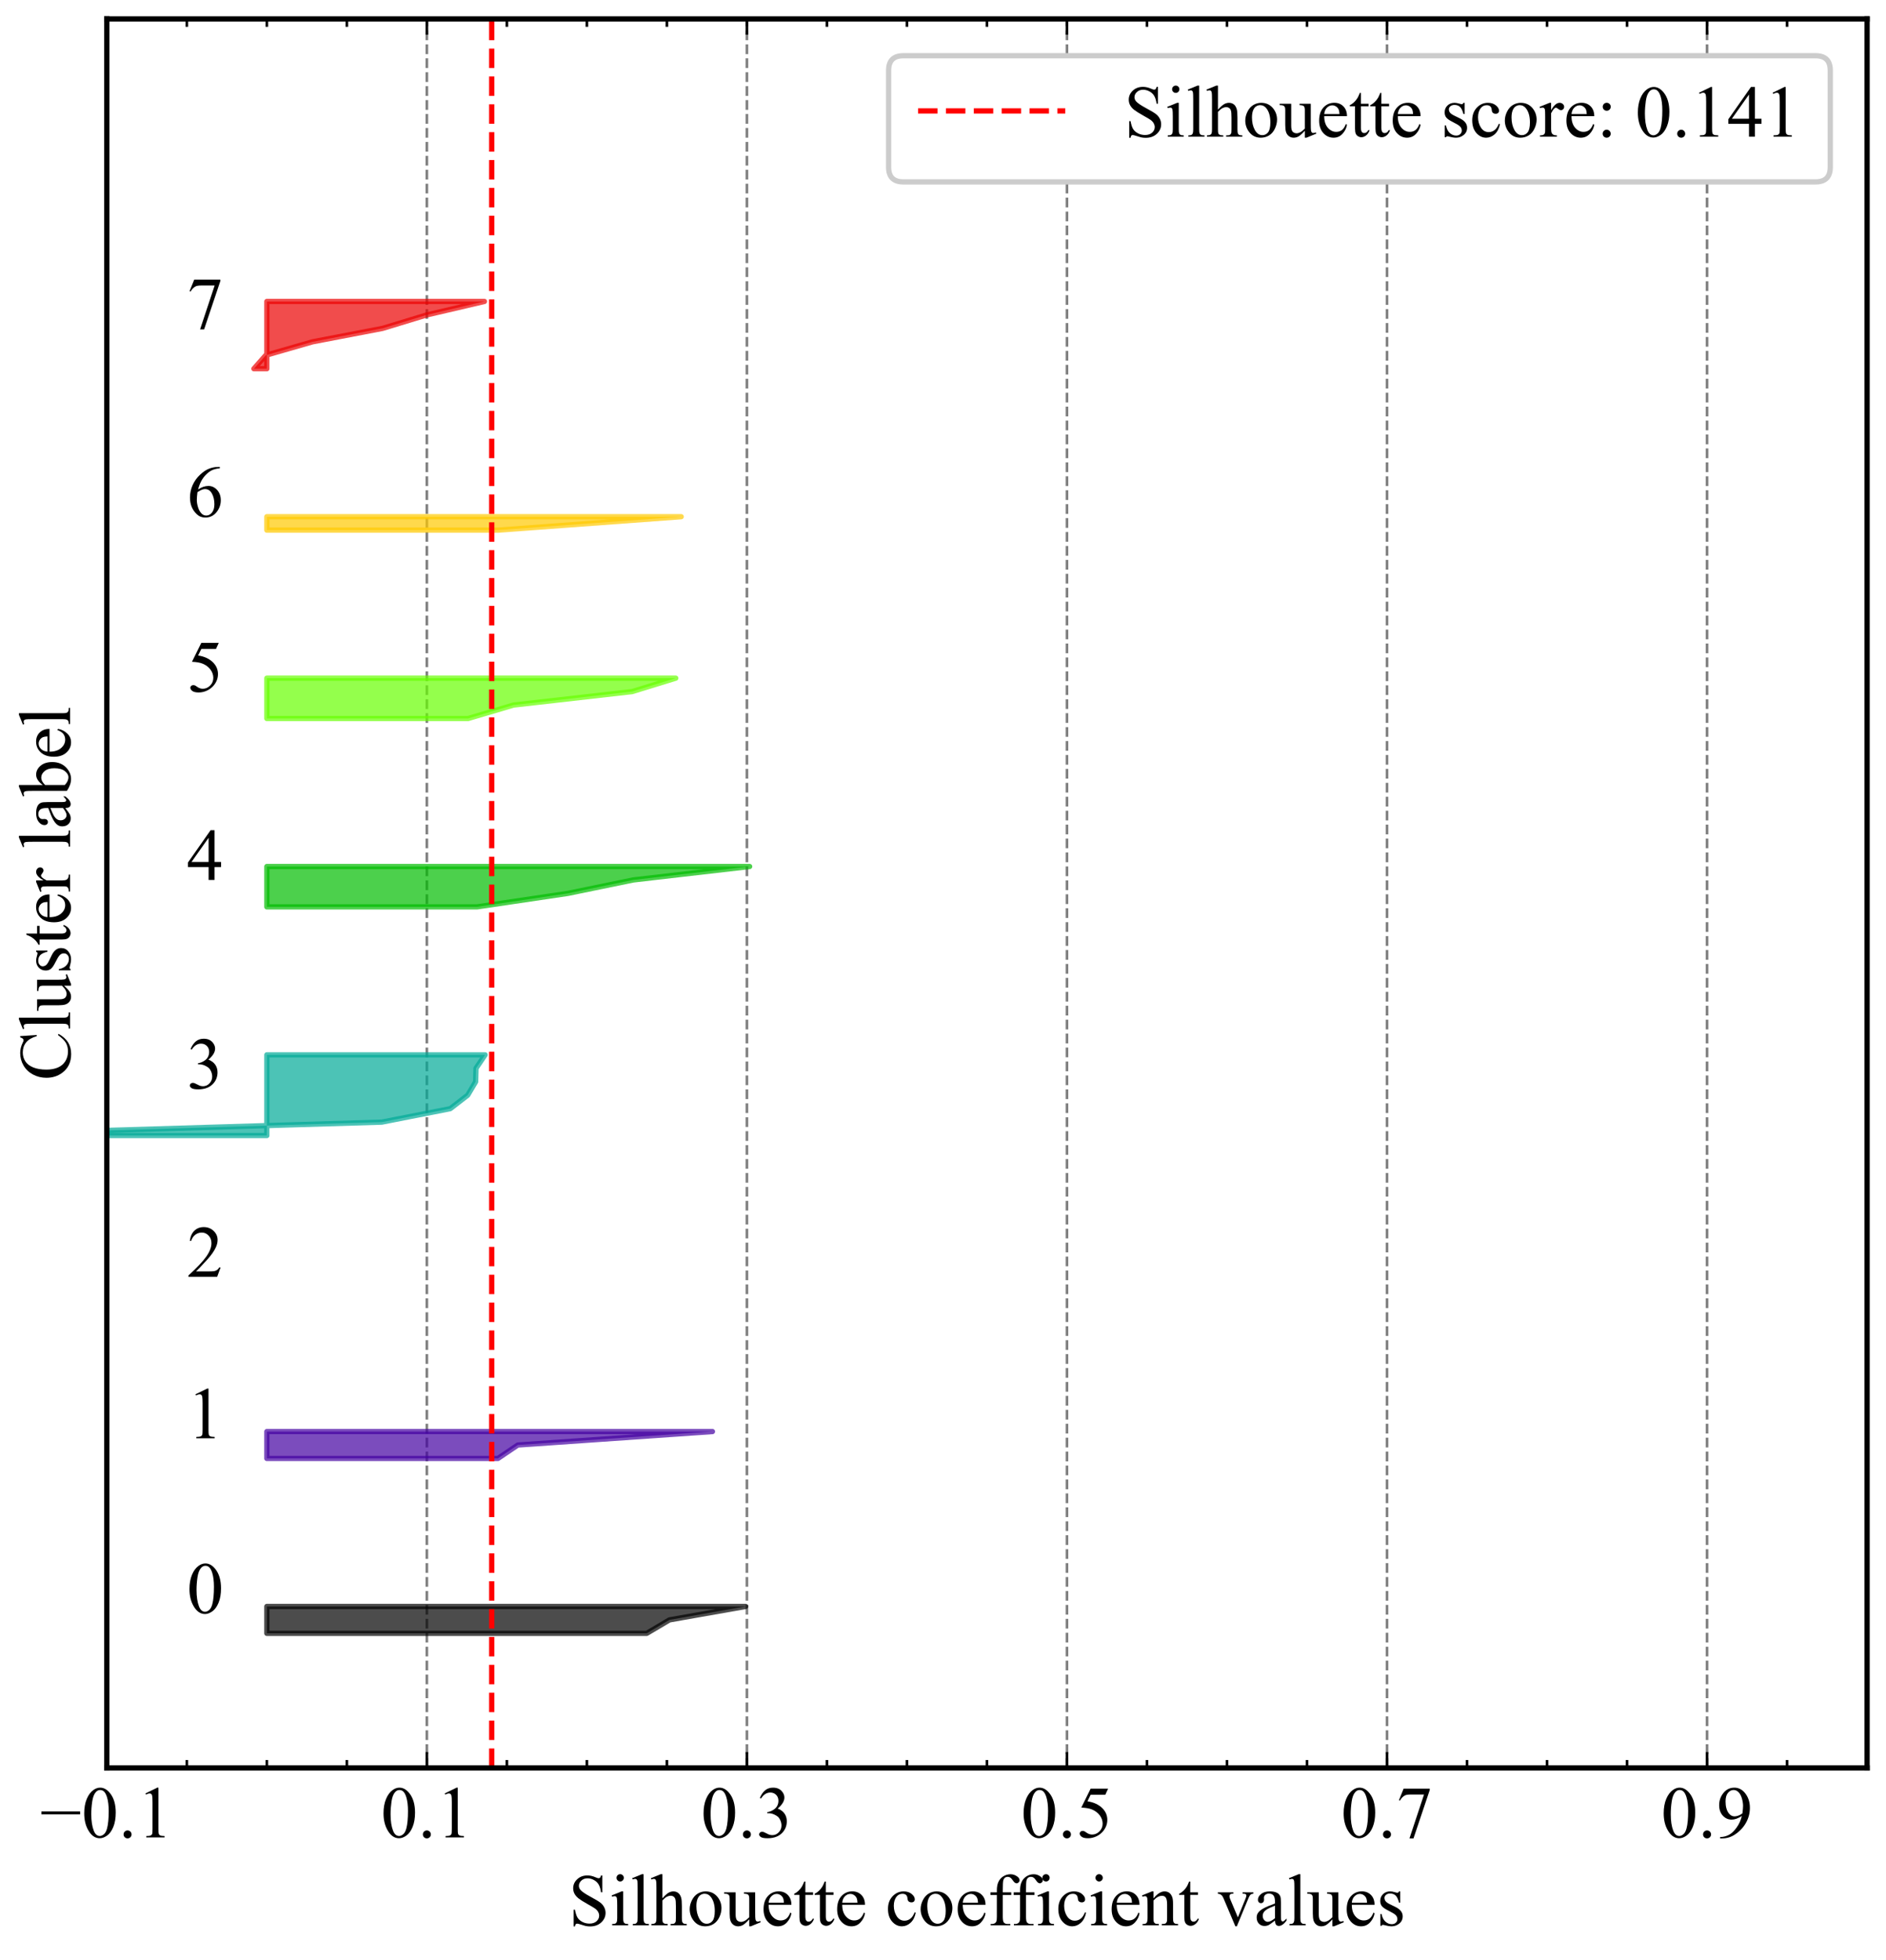 <?xml version="1.0" encoding="utf-8" standalone="no"?>
<!DOCTYPE svg PUBLIC "-//W3C//DTD SVG 1.1//EN"
  "http://www.w3.org/Graphics/SVG/1.1/DTD/svg11.dtd">
<!-- Created with matplotlib (https://matplotlib.org/) -->
<svg height="372.772pt" version="1.1" viewBox="0 0 358.716 372.772" width="358.716pt" xmlns="http://www.w3.org/2000/svg" xmlns:xlink="http://www.w3.org/1999/xlink">
 <defs>
  <style type="text/css">*{stroke-linecap:butt;stroke-linejoin:round;}</style>
 </defs>
 <g id="figure_1">
  <g id="patch_1">
   <path d="M 0 372.772 
L 358.716 372.772 
L 358.716 0 
L 0 0 
z
" style="fill:#ffffff;"/>
  </g>
  <g id="axes_1">
   <g id="patch_2">
    <path d="M 20.316 336.24 
L 355.116 336.24 
L 355.116 3.6 
L 20.316 3.6 
z
" style="fill:#ffffff;"/>
   </g>
   <g id="matplotlib.axis_1">
    <g id="xtick_1">
     <g id="line2d_1">
      <path clip-path="url(#p7a959e5a3d)" d="M 20.316 336.24 
L 20.316 3.6 
" style="fill:none;stroke:#000000;stroke-dasharray:1.85,0.8;stroke-dashoffset:0;stroke-opacity:0.5;stroke-width:0.5;"/>
     </g>
     <g id="line2d_2">
      <defs>
       <path d="M 0 0 
L 0 -3 
" id="m9c4c6acc5c" style="stroke:#000000;stroke-width:0.5;"/>
      </defs>
      <g>
       <use style="stroke:#000000;stroke-width:0.5;" x="20.316" xlink:href="#m9c4c6acc5c" y="336.24"/>
      </g>
     </g>
     <g id="line2d_3">
      <defs>
       <path d="M 0 0 
L 0 3 
" id="mae5ce61c64" style="stroke:#000000;stroke-width:0.5;"/>
      </defs>
      <g>
       <use style="stroke:#000000;stroke-width:0.5;" x="20.316" xlink:href="#mae5ce61c64" y="3.6"/>
      </g>
     </g>
     <g id="text_1">
      <!-- −0.1 -->
      <g transform="translate(7.619 349.461)scale(0.14 -0.14)">
       <defs>
        <path d="M 54.438 31.25 
L 1.812 31.25 
L 1.812 35.25 
L 54.438 35.25 
z
" id="TimesNewRomanPSMT-8722"/>
        <path d="M 3.609 32.719 
Q 3.609 44.047 7.031 52.219 
Q 10.453 60.406 16.109 64.406 
Q 20.516 67.578 25.203 67.578 
Q 32.812 67.578 38.875 59.812 
Q 46.438 50.203 46.438 33.734 
Q 46.438 22.219 43.109 14.156 
Q 39.797 6.109 34.641 2.469 
Q 29.5 -1.172 24.703 -1.172 
Q 15.234 -1.172 8.938 10.016 
Q 3.609 19.438 3.609 32.719 
z
M 13.188 31.5 
Q 13.188 17.828 16.547 9.188 
Q 19.344 1.906 24.859 1.906 
Q 27.484 1.906 30.312 4.266 
Q 33.156 6.641 34.625 12.203 
Q 36.859 20.609 36.859 35.891 
Q 36.859 47.219 34.516 54.781 
Q 32.766 60.406 29.984 62.75 
Q 27.984 64.359 25.141 64.359 
Q 21.828 64.359 19.234 61.375 
Q 15.719 57.328 14.453 48.625 
Q 13.188 39.938 13.188 31.5 
z
" id="TimesNewRomanPSMT-48"/>
        <path d="M 12.5 9.469 
Q 14.797 9.469 16.359 7.875 
Q 17.922 6.297 17.922 4.047 
Q 17.922 1.812 16.328 0.219 
Q 14.75 -1.375 12.5 -1.375 
Q 10.25 -1.375 8.656 0.219 
Q 7.078 1.812 7.078 4.047 
Q 7.078 6.344 8.656 7.906 
Q 10.25 9.469 12.5 9.469 
z
" id="TimesNewRomanPSMT-46"/>
        <path d="M 11.719 59.719 
L 27.828 67.578 
L 29.438 67.578 
L 29.438 11.672 
Q 29.438 6.109 29.906 4.734 
Q 30.375 3.375 31.828 2.641 
Q 33.297 1.906 37.797 1.812 
L 37.797 0 
L 12.891 0 
L 12.891 1.812 
Q 17.578 1.906 18.938 2.609 
Q 20.312 3.328 20.844 4.516 
Q 21.391 5.719 21.391 11.672 
L 21.391 47.406 
Q 21.391 54.641 20.906 56.688 
Q 20.562 58.25 19.656 58.984 
Q 18.75 59.719 17.484 59.719 
Q 15.672 59.719 12.453 58.203 
z
" id="TimesNewRomanPSMT-49"/>
       </defs>
       <use xlink:href="#TimesNewRomanPSMT-8722"/>
       <use x="56.396" xlink:href="#TimesNewRomanPSMT-48"/>
       <use x="106.396" xlink:href="#TimesNewRomanPSMT-46"/>
       <use x="131.396" xlink:href="#TimesNewRomanPSMT-49"/>
      </g>
     </g>
    </g>
    <g id="xtick_2">
     <g id="line2d_4">
      <path clip-path="url(#p7a959e5a3d)" d="M 81.189 336.24 
L 81.189 3.6 
" style="fill:none;stroke:#000000;stroke-dasharray:1.85,0.8;stroke-dashoffset:0;stroke-opacity:0.5;stroke-width:0.5;"/>
     </g>
     <g id="line2d_5">
      <g>
       <use style="stroke:#000000;stroke-width:0.5;" x="81.189" xlink:href="#m9c4c6acc5c" y="336.24"/>
      </g>
     </g>
     <g id="line2d_6">
      <g>
       <use style="stroke:#000000;stroke-width:0.5;" x="81.189" xlink:href="#mae5ce61c64" y="3.6"/>
      </g>
     </g>
     <g id="text_2">
      <!-- 0.1 -->
      <g transform="translate(72.439 349.461)scale(0.14 -0.14)">
       <use xlink:href="#TimesNewRomanPSMT-48"/>
       <use x="50" xlink:href="#TimesNewRomanPSMT-46"/>
       <use x="75" xlink:href="#TimesNewRomanPSMT-49"/>
      </g>
     </g>
    </g>
    <g id="xtick_3">
     <g id="line2d_7">
      <path clip-path="url(#p7a959e5a3d)" d="M 142.061 336.24 
L 142.061 3.6 
" style="fill:none;stroke:#000000;stroke-dasharray:1.85,0.8;stroke-dashoffset:0;stroke-opacity:0.5;stroke-width:0.5;"/>
     </g>
     <g id="line2d_8">
      <g>
       <use style="stroke:#000000;stroke-width:0.5;" x="142.061" xlink:href="#m9c4c6acc5c" y="336.24"/>
      </g>
     </g>
     <g id="line2d_9">
      <g>
       <use style="stroke:#000000;stroke-width:0.5;" x="142.061" xlink:href="#mae5ce61c64" y="3.6"/>
      </g>
     </g>
     <g id="text_3">
      <!-- 0.3 -->
      <g transform="translate(133.311 349.461)scale(0.14 -0.14)">
       <defs>
        <path d="M 5.078 53.609 
Q 7.906 60.297 12.219 63.938 
Q 16.547 67.578 23 67.578 
Q 30.953 67.578 35.203 62.406 
Q 38.422 58.547 38.422 54.156 
Q 38.422 46.922 29.344 39.203 
Q 35.453 36.812 38.578 32.375 
Q 41.703 27.938 41.703 21.922 
Q 41.703 13.328 36.234 7.031 
Q 29.109 -1.172 15.578 -1.172 
Q 8.891 -1.172 6.469 0.484 
Q 4.047 2.156 4.047 4.047 
Q 4.047 5.469 5.188 6.547 
Q 6.344 7.625 7.953 7.625 
Q 9.188 7.625 10.453 7.234 
Q 11.281 6.984 14.203 5.438 
Q 17.141 3.906 18.266 3.609 
Q 20.062 3.078 22.125 3.078 
Q 27.094 3.078 30.781 6.938 
Q 34.469 10.797 34.469 16.062 
Q 34.469 19.922 32.766 23.578 
Q 31.5 26.312 29.984 27.734 
Q 27.875 29.688 24.219 31.266 
Q 20.562 32.859 16.75 32.859 
L 15.188 32.859 
L 15.188 34.328 
Q 19.047 34.812 22.922 37.109 
Q 26.812 39.406 28.562 42.625 
Q 30.328 45.844 30.328 49.703 
Q 30.328 54.734 27.172 57.828 
Q 24.031 60.938 19.344 60.938 
Q 11.766 60.938 6.688 52.828 
z
" id="TimesNewRomanPSMT-51"/>
       </defs>
       <use xlink:href="#TimesNewRomanPSMT-48"/>
       <use x="50" xlink:href="#TimesNewRomanPSMT-46"/>
       <use x="75" xlink:href="#TimesNewRomanPSMT-51"/>
      </g>
     </g>
    </g>
    <g id="xtick_4">
     <g id="line2d_10">
      <path clip-path="url(#p7a959e5a3d)" d="M 202.934 336.24 
L 202.934 3.6 
" style="fill:none;stroke:#000000;stroke-dasharray:1.85,0.8;stroke-dashoffset:0;stroke-opacity:0.5;stroke-width:0.5;"/>
     </g>
     <g id="line2d_11">
      <g>
       <use style="stroke:#000000;stroke-width:0.5;" x="202.934" xlink:href="#m9c4c6acc5c" y="336.24"/>
      </g>
     </g>
     <g id="line2d_12">
      <g>
       <use style="stroke:#000000;stroke-width:0.5;" x="202.934" xlink:href="#mae5ce61c64" y="3.6"/>
      </g>
     </g>
     <g id="text_4">
      <!-- 0.5 -->
      <g transform="translate(194.184 349.461)scale(0.14 -0.14)">
       <defs>
        <path d="M 43.406 66.219 
L 39.594 57.906 
L 19.672 57.906 
L 15.328 49.031 
Q 28.266 47.125 35.844 39.406 
Q 42.328 32.766 42.328 23.781 
Q 42.328 18.562 40.203 14.109 
Q 38.094 9.672 34.859 6.547 
Q 31.641 3.422 27.688 1.516 
Q 22.078 -1.172 16.156 -1.172 
Q 10.203 -1.172 7.484 0.844 
Q 4.781 2.875 4.781 5.328 
Q 4.781 6.688 5.906 7.734 
Q 7.031 8.797 8.734 8.797 
Q 10.016 8.797 10.969 8.406 
Q 11.922 8.016 14.203 6.391 
Q 17.875 3.859 21.625 3.859 
Q 27.344 3.859 31.656 8.172 
Q 35.984 12.5 35.984 18.703 
Q 35.984 24.703 32.125 29.906 
Q 28.266 35.109 21.484 37.938 
Q 16.156 40.141 6.984 40.484 
L 19.672 66.219 
z
" id="TimesNewRomanPSMT-53"/>
       </defs>
       <use xlink:href="#TimesNewRomanPSMT-48"/>
       <use x="50" xlink:href="#TimesNewRomanPSMT-46"/>
       <use x="75" xlink:href="#TimesNewRomanPSMT-53"/>
      </g>
     </g>
    </g>
    <g id="xtick_5">
     <g id="line2d_13">
      <path clip-path="url(#p7a959e5a3d)" d="M 263.807 336.24 
L 263.807 3.6 
" style="fill:none;stroke:#000000;stroke-dasharray:1.85,0.8;stroke-dashoffset:0;stroke-opacity:0.5;stroke-width:0.5;"/>
     </g>
     <g id="line2d_14">
      <g>
       <use style="stroke:#000000;stroke-width:0.5;" x="263.807" xlink:href="#m9c4c6acc5c" y="336.24"/>
      </g>
     </g>
     <g id="line2d_15">
      <g>
       <use style="stroke:#000000;stroke-width:0.5;" x="263.807" xlink:href="#mae5ce61c64" y="3.6"/>
      </g>
     </g>
     <g id="text_5">
      <!-- 0.7 -->
      <g transform="translate(255.057 349.461)scale(0.14 -0.14)">
       <defs>
        <path d="M 10.062 66.219 
L 45.562 66.219 
L 45.562 64.359 
L 23.484 -1.375 
L 18.016 -1.375 
L 37.797 58.25 
L 19.578 58.25 
Q 14.062 58.25 11.719 56.938 
Q 7.625 54.688 5.125 50 
L 3.719 50.531 
z
" id="TimesNewRomanPSMT-55"/>
       </defs>
       <use xlink:href="#TimesNewRomanPSMT-48"/>
       <use x="50" xlink:href="#TimesNewRomanPSMT-46"/>
       <use x="75" xlink:href="#TimesNewRomanPSMT-55"/>
      </g>
     </g>
    </g>
    <g id="xtick_6">
     <g id="line2d_16">
      <path clip-path="url(#p7a959e5a3d)" d="M 324.68 336.24 
L 324.68 3.6 
" style="fill:none;stroke:#000000;stroke-dasharray:1.85,0.8;stroke-dashoffset:0;stroke-opacity:0.5;stroke-width:0.5;"/>
     </g>
     <g id="line2d_17">
      <g>
       <use style="stroke:#000000;stroke-width:0.5;" x="324.68" xlink:href="#m9c4c6acc5c" y="336.24"/>
      </g>
     </g>
     <g id="line2d_18">
      <g>
       <use style="stroke:#000000;stroke-width:0.5;" x="324.68" xlink:href="#mae5ce61c64" y="3.6"/>
      </g>
     </g>
     <g id="text_6">
      <!-- 0.9 -->
      <g transform="translate(315.93 349.461)scale(0.14 -0.14)">
       <defs>
        <path d="M 5.281 -1.375 
L 5.281 0.438 
Q 11.625 0.531 17.094 3.391 
Q 22.562 6.25 27.656 13.375 
Q 32.766 20.516 34.766 29.047 
Q 27.094 24.125 20.906 24.125 
Q 13.922 24.125 8.938 29.516 
Q 3.953 34.906 3.953 43.844 
Q 3.953 52.547 8.938 59.328 
Q 14.938 67.578 24.609 67.578 
Q 32.766 67.578 38.578 60.844 
Q 45.703 52.484 45.703 40.234 
Q 45.703 29.203 40.281 19.656 
Q 34.859 10.109 25.203 3.812 
Q 17.328 -1.375 8.062 -1.375 
z
M 35.547 32.672 
Q 36.422 39.016 36.422 42.828 
Q 36.422 47.562 34.812 53.047 
Q 33.203 58.547 30.25 61.469 
Q 27.297 64.406 23.531 64.406 
Q 19.188 64.406 15.906 60.5 
Q 12.641 56.594 12.641 48.875 
Q 12.641 38.578 17 32.766 
Q 20.172 28.562 24.812 28.562 
Q 27.047 28.562 30.125 29.641 
Q 33.203 30.719 35.547 32.672 
z
" id="TimesNewRomanPSMT-57"/>
       </defs>
       <use xlink:href="#TimesNewRomanPSMT-48"/>
       <use x="50" xlink:href="#TimesNewRomanPSMT-46"/>
       <use x="75" xlink:href="#TimesNewRomanPSMT-57"/>
      </g>
     </g>
    </g>
    <g id="xtick_7">
     <g id="line2d_19">
      <defs>
       <path d="M 0 0 
L 0 -1.5 
" id="me764a2e6e1" style="stroke:#000000;stroke-width:0.5;"/>
      </defs>
      <g>
       <use style="stroke:#000000;stroke-width:0.5;" x="35.534" xlink:href="#me764a2e6e1" y="336.24"/>
      </g>
     </g>
     <g id="line2d_20">
      <defs>
       <path d="M 0 0 
L 0 1.5 
" id="m3a6fc507c1" style="stroke:#000000;stroke-width:0.5;"/>
      </defs>
      <g>
       <use style="stroke:#000000;stroke-width:0.5;" x="35.534" xlink:href="#m3a6fc507c1" y="3.6"/>
      </g>
     </g>
    </g>
    <g id="xtick_8">
     <g id="line2d_21">
      <g>
       <use style="stroke:#000000;stroke-width:0.5;" x="50.752" xlink:href="#me764a2e6e1" y="336.24"/>
      </g>
     </g>
     <g id="line2d_22">
      <g>
       <use style="stroke:#000000;stroke-width:0.5;" x="50.752" xlink:href="#m3a6fc507c1" y="3.6"/>
      </g>
     </g>
    </g>
    <g id="xtick_9">
     <g id="line2d_23">
      <g>
       <use style="stroke:#000000;stroke-width:0.5;" x="65.97" xlink:href="#me764a2e6e1" y="336.24"/>
      </g>
     </g>
     <g id="line2d_24">
      <g>
       <use style="stroke:#000000;stroke-width:0.5;" x="65.97" xlink:href="#m3a6fc507c1" y="3.6"/>
      </g>
     </g>
    </g>
    <g id="xtick_10">
     <g id="line2d_25">
      <g>
       <use style="stroke:#000000;stroke-width:0.5;" x="96.407" xlink:href="#me764a2e6e1" y="336.24"/>
      </g>
     </g>
     <g id="line2d_26">
      <g>
       <use style="stroke:#000000;stroke-width:0.5;" x="96.407" xlink:href="#m3a6fc507c1" y="3.6"/>
      </g>
     </g>
    </g>
    <g id="xtick_11">
     <g id="line2d_27">
      <g>
       <use style="stroke:#000000;stroke-width:0.5;" x="111.625" xlink:href="#me764a2e6e1" y="336.24"/>
      </g>
     </g>
     <g id="line2d_28">
      <g>
       <use style="stroke:#000000;stroke-width:0.5;" x="111.625" xlink:href="#m3a6fc507c1" y="3.6"/>
      </g>
     </g>
    </g>
    <g id="xtick_12">
     <g id="line2d_29">
      <g>
       <use style="stroke:#000000;stroke-width:0.5;" x="126.843" xlink:href="#me764a2e6e1" y="336.24"/>
      </g>
     </g>
     <g id="line2d_30">
      <g>
       <use style="stroke:#000000;stroke-width:0.5;" x="126.843" xlink:href="#m3a6fc507c1" y="3.6"/>
      </g>
     </g>
    </g>
    <g id="xtick_13">
     <g id="line2d_31">
      <g>
       <use style="stroke:#000000;stroke-width:0.5;" x="157.28" xlink:href="#me764a2e6e1" y="336.24"/>
      </g>
     </g>
     <g id="line2d_32">
      <g>
       <use style="stroke:#000000;stroke-width:0.5;" x="157.28" xlink:href="#m3a6fc507c1" y="3.6"/>
      </g>
     </g>
    </g>
    <g id="xtick_14">
     <g id="line2d_33">
      <g>
       <use style="stroke:#000000;stroke-width:0.5;" x="172.498" xlink:href="#me764a2e6e1" y="336.24"/>
      </g>
     </g>
     <g id="line2d_34">
      <g>
       <use style="stroke:#000000;stroke-width:0.5;" x="172.498" xlink:href="#m3a6fc507c1" y="3.6"/>
      </g>
     </g>
    </g>
    <g id="xtick_15">
     <g id="line2d_35">
      <g>
       <use style="stroke:#000000;stroke-width:0.5;" x="187.716" xlink:href="#me764a2e6e1" y="336.24"/>
      </g>
     </g>
     <g id="line2d_36">
      <g>
       <use style="stroke:#000000;stroke-width:0.5;" x="187.716" xlink:href="#m3a6fc507c1" y="3.6"/>
      </g>
     </g>
    </g>
    <g id="xtick_16">
     <g id="line2d_37">
      <g>
       <use style="stroke:#000000;stroke-width:0.5;" x="218.152" xlink:href="#me764a2e6e1" y="336.24"/>
      </g>
     </g>
     <g id="line2d_38">
      <g>
       <use style="stroke:#000000;stroke-width:0.5;" x="218.152" xlink:href="#m3a6fc507c1" y="3.6"/>
      </g>
     </g>
    </g>
    <g id="xtick_17">
     <g id="line2d_39">
      <g>
       <use style="stroke:#000000;stroke-width:0.5;" x="233.37" xlink:href="#me764a2e6e1" y="336.24"/>
      </g>
     </g>
     <g id="line2d_40">
      <g>
       <use style="stroke:#000000;stroke-width:0.5;" x="233.37" xlink:href="#m3a6fc507c1" y="3.6"/>
      </g>
     </g>
    </g>
    <g id="xtick_18">
     <g id="line2d_41">
      <g>
       <use style="stroke:#000000;stroke-width:0.5;" x="248.589" xlink:href="#me764a2e6e1" y="336.24"/>
      </g>
     </g>
     <g id="line2d_42">
      <g>
       <use style="stroke:#000000;stroke-width:0.5;" x="248.589" xlink:href="#m3a6fc507c1" y="3.6"/>
      </g>
     </g>
    </g>
    <g id="xtick_19">
     <g id="line2d_43">
      <g>
       <use style="stroke:#000000;stroke-width:0.5;" x="279.025" xlink:href="#me764a2e6e1" y="336.24"/>
      </g>
     </g>
     <g id="line2d_44">
      <g>
       <use style="stroke:#000000;stroke-width:0.5;" x="279.025" xlink:href="#m3a6fc507c1" y="3.6"/>
      </g>
     </g>
    </g>
    <g id="xtick_20">
     <g id="line2d_45">
      <g>
       <use style="stroke:#000000;stroke-width:0.5;" x="294.243" xlink:href="#me764a2e6e1" y="336.24"/>
      </g>
     </g>
     <g id="line2d_46">
      <g>
       <use style="stroke:#000000;stroke-width:0.5;" x="294.243" xlink:href="#m3a6fc507c1" y="3.6"/>
      </g>
     </g>
    </g>
    <g id="xtick_21">
     <g id="line2d_47">
      <g>
       <use style="stroke:#000000;stroke-width:0.5;" x="309.461" xlink:href="#me764a2e6e1" y="336.24"/>
      </g>
     </g>
     <g id="line2d_48">
      <g>
       <use style="stroke:#000000;stroke-width:0.5;" x="309.461" xlink:href="#m3a6fc507c1" y="3.6"/>
      </g>
     </g>
    </g>
    <g id="xtick_22">
     <g id="line2d_49">
      <g>
       <use style="stroke:#000000;stroke-width:0.5;" x="339.898" xlink:href="#me764a2e6e1" y="336.24"/>
      </g>
     </g>
     <g id="line2d_50">
      <g>
       <use style="stroke:#000000;stroke-width:0.5;" x="339.898" xlink:href="#m3a6fc507c1" y="3.6"/>
      </g>
     </g>
    </g>
    <g id="xtick_23">
     <g id="line2d_51">
      <g>
       <use style="stroke:#000000;stroke-width:0.5;" x="355.116" xlink:href="#me764a2e6e1" y="336.24"/>
      </g>
     </g>
     <g id="line2d_52">
      <g>
       <use style="stroke:#000000;stroke-width:0.5;" x="355.116" xlink:href="#m3a6fc507c1" y="3.6"/>
      </g>
     </g>
    </g>
    <g id="text_7">
     <!-- Silhouette coefficient values -->
     <g transform="translate(108.143 366.177)scale(0.14 -0.14)">
      <defs>
       <path d="M 45.844 67.719 
L 45.844 44.828 
L 44.047 44.828 
Q 43.172 51.422 40.891 55.328 
Q 38.625 59.234 34.422 61.516 
Q 30.219 63.812 25.734 63.812 
Q 20.656 63.812 17.328 60.719 
Q 14.016 57.625 14.016 53.656 
Q 14.016 50.641 16.109 48.141 
Q 19.141 44.484 30.516 38.375 
Q 39.797 33.406 43.188 30.734 
Q 46.578 28.078 48.406 24.453 
Q 50.25 20.844 50.25 16.891 
Q 50.25 9.375 44.406 3.922 
Q 38.578 -1.516 29.391 -1.516 
Q 26.516 -1.516 23.969 -1.078 
Q 22.469 -0.828 17.703 0.703 
Q 12.938 2.25 11.672 2.25 
Q 10.453 2.25 9.734 1.516 
Q 9.031 0.781 8.688 -1.516 
L 6.891 -1.516 
L 6.891 21.188 
L 8.688 21.188 
Q 9.969 14.062 12.109 10.516 
Q 14.266 6.984 18.672 4.641 
Q 23.094 2.297 28.375 2.297 
Q 34.469 2.297 38 5.516 
Q 41.547 8.734 41.547 13.141 
Q 41.547 15.578 40.203 18.062 
Q 38.875 20.562 36.031 22.703 
Q 34.125 24.172 25.625 28.922 
Q 17.141 33.688 13.547 36.516 
Q 9.969 39.359 8.109 42.766 
Q 6.25 46.188 6.25 50.297 
Q 6.25 57.422 11.719 62.562 
Q 17.188 67.719 25.641 67.719 
Q 30.906 67.719 36.812 65.141 
Q 39.547 63.922 40.672 63.922 
Q 41.938 63.922 42.75 64.672 
Q 43.562 65.438 44.047 67.719 
z
" id="TimesNewRomanPSMT-83"/>
       <path d="M 14.5 69.438 
Q 16.547 69.438 17.984 67.984 
Q 19.438 66.547 19.438 64.5 
Q 19.438 62.453 17.984 60.984 
Q 16.547 59.516 14.5 59.516 
Q 12.453 59.516 10.984 60.984 
Q 9.516 62.453 9.516 64.5 
Q 9.516 66.547 10.953 67.984 
Q 12.406 69.438 14.5 69.438 
z
M 18.562 46.047 
L 18.562 10.109 
Q 18.562 5.906 19.172 4.516 
Q 19.781 3.125 20.969 2.438 
Q 22.172 1.766 25.344 1.766 
L 25.344 0 
L 3.609 0 
L 3.609 1.766 
Q 6.891 1.766 8 2.391 
Q 9.125 3.031 9.781 4.484 
Q 10.453 5.953 10.453 10.109 
L 10.453 27.344 
Q 10.453 34.625 10.016 36.766 
Q 9.672 38.328 8.938 38.938 
Q 8.203 39.547 6.938 39.547 
Q 5.562 39.547 3.609 38.812 
L 2.938 40.578 
L 16.406 46.047 
z
" id="TimesNewRomanPSMT-105"/>
       <path d="M 18.5 69.438 
L 18.5 10.109 
Q 18.5 5.906 19.109 4.531 
Q 19.734 3.172 21 2.469 
Q 22.266 1.766 25.734 1.766 
L 25.734 0 
L 3.812 0 
L 3.812 1.766 
Q 6.891 1.766 8 2.391 
Q 9.125 3.031 9.766 4.484 
Q 10.406 5.953 10.406 10.109 
L 10.406 50.734 
Q 10.406 58.297 10.062 60.031 
Q 9.719 61.766 8.953 62.391 
Q 8.203 63.031 7.031 63.031 
Q 5.766 63.031 3.812 62.25 
L 2.984 63.969 
L 16.312 69.438 
z
" id="TimesNewRomanPSMT-108"/>
       <path d="M 16.266 69.438 
L 16.266 36.719 
Q 21.688 42.672 24.859 44.359 
Q 28.031 46.047 31.203 46.047 
Q 35.016 46.047 37.75 43.938 
Q 40.484 41.844 41.797 37.359 
Q 42.719 34.234 42.719 25.922 
L 42.719 10.109 
Q 42.719 5.859 43.406 4.297 
Q 43.891 3.125 45.062 2.438 
Q 46.234 1.766 49.359 1.766 
L 49.359 0 
L 27.391 0 
L 27.391 1.766 
L 28.422 1.766 
Q 31.547 1.766 32.766 2.703 
Q 33.984 3.656 34.469 5.516 
Q 34.625 6.297 34.625 10.109 
L 34.625 25.922 
Q 34.625 33.25 33.859 35.547 
Q 33.109 37.844 31.438 38.984 
Q 29.781 40.141 27.438 40.141 
Q 25.047 40.141 22.453 38.859 
Q 19.875 37.594 16.266 33.734 
L 16.266 10.109 
Q 16.266 5.516 16.766 4.391 
Q 17.281 3.266 18.672 2.516 
Q 20.062 1.766 23.484 1.766 
L 23.484 0 
L 1.312 0 
L 1.312 1.766 
Q 4.297 1.766 6 2.688 
Q 6.984 3.172 7.562 4.531 
Q 8.156 5.906 8.156 10.109 
L 8.156 50.594 
Q 8.156 58.25 7.781 60 
Q 7.422 61.766 6.656 62.391 
Q 5.906 63.031 4.641 63.031 
Q 3.609 63.031 1.312 62.25 
L 0.641 63.969 
L 14.016 69.438 
z
" id="TimesNewRomanPSMT-104"/>
       <path d="M 25 46.047 
Q 35.156 46.047 41.312 38.328 
Q 46.531 31.734 46.531 23.188 
Q 46.531 17.188 43.641 11.031 
Q 40.766 4.891 35.719 1.75 
Q 30.672 -1.375 24.469 -1.375 
Q 14.359 -1.375 8.406 6.688 
Q 3.375 13.484 3.375 21.922 
Q 3.375 28.078 6.422 34.156 
Q 9.469 40.234 14.453 43.141 
Q 19.438 46.047 25 46.047 
z
M 23.484 42.875 
Q 20.906 42.875 18.281 41.328 
Q 15.672 39.797 14.062 35.938 
Q 12.453 32.078 12.453 26.031 
Q 12.453 16.266 16.328 9.172 
Q 20.219 2.094 26.562 2.094 
Q 31.297 2.094 34.375 6 
Q 37.453 9.906 37.453 19.438 
Q 37.453 31.344 32.328 38.188 
Q 28.859 42.875 23.484 42.875 
z
" id="TimesNewRomanPSMT-111"/>
       <path d="M 42.328 44.734 
L 42.328 17.625 
Q 42.328 9.859 42.688 8.125 
Q 43.062 6.391 43.859 5.703 
Q 44.672 5.031 45.75 5.031 
Q 47.266 5.031 49.172 5.859 
L 49.859 4.156 
L 36.469 -1.375 
L 34.281 -1.375 
L 34.281 8.109 
Q 28.516 1.859 25.484 0.234 
Q 22.469 -1.375 19.094 -1.375 
Q 15.328 -1.375 12.562 0.797 
Q 9.812 2.984 8.734 6.391 
Q 7.672 9.812 7.672 16.062 
L 7.672 36.031 
Q 7.672 39.203 6.984 40.422 
Q 6.297 41.656 4.953 42.312 
Q 3.609 42.969 0.094 42.922 
L 0.094 44.734 
L 15.766 44.734 
L 15.766 14.797 
Q 15.766 8.547 17.938 6.594 
Q 20.125 4.641 23.188 4.641 
Q 25.297 4.641 27.953 5.953 
Q 30.609 7.281 34.281 10.984 
L 34.281 36.328 
Q 34.281 40.141 32.891 41.484 
Q 31.5 42.828 27.094 42.922 
L 27.094 44.734 
z
" id="TimesNewRomanPSMT-117"/>
       <path d="M 10.641 27.875 
Q 10.594 17.922 15.484 12.25 
Q 20.359 6.594 26.953 6.594 
Q 31.344 6.594 34.594 9 
Q 37.844 11.422 40.047 17.281 
L 41.547 16.312 
Q 40.531 9.625 35.594 4.125 
Q 30.672 -1.375 23.25 -1.375 
Q 15.188 -1.375 9.453 4.906 
Q 3.719 11.188 3.719 21.781 
Q 3.719 33.25 9.594 39.672 
Q 15.484 46.094 24.359 46.094 
Q 31.891 46.094 36.719 41.141 
Q 41.547 36.188 41.547 27.875 
z
M 10.641 30.719 
L 31.344 30.719 
Q 31.109 35.016 30.328 36.766 
Q 29.109 39.5 26.688 41.062 
Q 24.266 42.625 21.625 42.625 
Q 17.578 42.625 14.375 39.469 
Q 11.188 36.328 10.641 30.719 
z
" id="TimesNewRomanPSMT-101"/>
       <path d="M 16.109 59.422 
L 16.109 44.734 
L 26.562 44.734 
L 26.562 41.312 
L 16.109 41.312 
L 16.109 12.312 
Q 16.109 7.953 17.359 6.438 
Q 18.609 4.938 20.562 4.938 
Q 22.172 4.938 23.688 5.938 
Q 25.203 6.938 26.031 8.891 
L 27.938 8.891 
Q 26.219 4.109 23.094 1.688 
Q 19.969 -0.734 16.656 -0.734 
Q 14.406 -0.734 12.25 0.516 
Q 10.109 1.766 9.078 4.078 
Q 8.062 6.391 8.062 11.234 
L 8.062 41.312 
L 0.984 41.312 
L 0.984 42.922 
Q 3.656 44 6.469 46.562 
Q 9.281 49.125 11.469 52.641 
Q 12.594 54.5 14.594 59.422 
z
" id="TimesNewRomanPSMT-116"/>
       <path id="TimesNewRomanPSMT-32"/>
       <path d="M 41.109 17 
Q 39.312 8.156 34.031 3.391 
Q 28.766 -1.375 22.359 -1.375 
Q 14.75 -1.375 9.078 5.016 
Q 3.422 11.422 3.422 22.312 
Q 3.422 32.859 9.688 39.453 
Q 15.969 46.047 24.75 46.047 
Q 31.344 46.047 35.594 42.547 
Q 39.844 39.062 39.844 35.297 
Q 39.844 33.453 38.641 32.297 
Q 37.453 31.156 35.297 31.156 
Q 32.422 31.156 30.953 33.016 
Q 30.125 34.031 29.859 36.906 
Q 29.594 39.797 27.875 41.312 
Q 26.172 42.781 23.141 42.781 
Q 18.266 42.781 15.281 39.156 
Q 11.328 34.375 11.328 26.516 
Q 11.328 18.5 15.25 12.375 
Q 19.188 6.25 25.875 6.25 
Q 30.672 6.25 34.469 9.516 
Q 37.156 11.766 39.703 17.672 
z
" id="TimesNewRomanPSMT-99"/>
       <path d="M 20.609 41.219 
L 20.609 11.812 
Q 20.609 5.562 21.969 3.906 
Q 23.781 1.766 26.812 1.766 
L 30.859 1.766 
L 30.859 0 
L 4.156 0 
L 4.156 1.766 
L 6.156 1.766 
Q 8.109 1.766 9.719 2.734 
Q 11.328 3.719 11.938 5.375 
Q 12.547 7.031 12.547 11.812 
L 12.547 41.219 
L 3.859 41.219 
L 3.859 44.734 
L 12.547 44.734 
L 12.547 47.656 
Q 12.547 54.344 14.688 58.984 
Q 16.844 63.625 21.266 66.484 
Q 25.688 69.344 31.203 69.344 
Q 36.328 69.344 40.625 66.016 
Q 43.453 63.812 43.453 61.078 
Q 43.453 59.625 42.188 58.328 
Q 40.922 57.031 39.453 57.031 
Q 38.328 57.031 37.078 57.828 
Q 35.844 58.641 34.031 61.297 
Q 32.234 63.969 30.719 64.891 
Q 29.203 65.828 27.344 65.828 
Q 25.094 65.828 23.531 64.625 
Q 21.969 63.422 21.281 60.906 
Q 20.609 58.406 20.609 47.953 
L 20.609 44.734 
L 32.125 44.734 
L 32.125 41.219 
z
" id="TimesNewRomanPSMT-102"/>
       <path d="M 16.156 36.578 
Q 24.031 46.047 31.156 46.047 
Q 34.812 46.047 37.453 44.219 
Q 40.094 42.391 41.656 38.188 
Q 42.719 35.25 42.719 29.203 
L 42.719 10.109 
Q 42.719 5.859 43.406 4.344 
Q 43.953 3.125 45.141 2.438 
Q 46.344 1.766 49.562 1.766 
L 49.562 0 
L 27.438 0 
L 27.438 1.766 
L 28.375 1.766 
Q 31.5 1.766 32.734 2.703 
Q 33.984 3.656 34.469 5.516 
Q 34.672 6.25 34.672 10.109 
L 34.672 28.422 
Q 34.672 34.516 33.078 37.281 
Q 31.5 40.047 27.734 40.047 
Q 21.922 40.047 16.156 33.688 
L 16.156 10.109 
Q 16.156 5.562 16.703 4.5 
Q 17.391 3.078 18.578 2.422 
Q 19.781 1.766 23.438 1.766 
L 23.438 0 
L 1.312 0 
L 1.312 1.766 
L 2.297 1.766 
Q 5.719 1.766 6.906 3.484 
Q 8.109 5.219 8.109 10.109 
L 8.109 26.703 
Q 8.109 34.766 7.734 36.516 
Q 7.375 38.281 6.609 38.906 
Q 5.859 39.547 4.594 39.547 
Q 3.219 39.547 1.312 38.812 
L 0.594 40.578 
L 14.062 46.047 
L 16.156 46.047 
z
" id="TimesNewRomanPSMT-110"/>
       <path d="M 0.828 44.734 
L 21.875 44.734 
L 21.875 42.922 
L 20.516 42.922 
Q 18.609 42.922 17.609 41.984 
Q 16.609 41.062 16.609 39.5 
Q 16.609 37.797 17.625 35.453 
L 28.031 10.75 
L 38.484 36.375 
Q 39.594 39.109 39.594 40.531 
Q 39.594 41.219 39.203 41.656 
Q 38.672 42.391 37.844 42.656 
Q 37.016 42.922 34.469 42.922 
L 34.469 44.734 
L 49.078 44.734 
L 49.078 42.922 
Q 46.531 42.719 45.562 41.891 
Q 43.844 40.438 42.484 37.016 
L 26.609 -1.375 
L 24.609 -1.375 
L 8.641 36.375 
Q 7.562 39.016 6.578 40.156 
Q 5.609 41.312 4.109 42.094 
Q 3.266 42.531 0.828 42.922 
z
" id="TimesNewRomanPSMT-118"/>
       <path d="M 28.469 6.453 
Q 21.578 1.125 19.828 0.297 
Q 17.188 -0.922 14.203 -0.922 
Q 9.578 -0.922 6.562 2.25 
Q 3.562 5.422 3.562 10.594 
Q 3.562 13.875 5.031 16.266 
Q 7.031 19.578 11.984 22.5 
Q 16.938 25.438 28.469 29.641 
L 28.469 31.391 
Q 28.469 38.094 26.344 40.578 
Q 24.219 43.062 20.172 43.062 
Q 17.094 43.062 15.281 41.406 
Q 13.422 39.75 13.422 37.594 
L 13.531 34.766 
Q 13.531 32.516 12.375 31.297 
Q 11.234 30.078 9.375 30.078 
Q 7.562 30.078 6.422 31.344 
Q 5.281 32.625 5.281 34.812 
Q 5.281 39.016 9.578 42.531 
Q 13.875 46.047 21.625 46.047 
Q 27.594 46.047 31.391 44.047 
Q 34.281 42.531 35.641 39.312 
Q 36.531 37.203 36.531 30.719 
L 36.531 15.531 
Q 36.531 9.125 36.766 7.688 
Q 37.016 6.25 37.578 5.766 
Q 38.141 5.281 38.875 5.281 
Q 39.656 5.281 40.234 5.609 
Q 41.266 6.25 44.188 9.188 
L 44.188 6.453 
Q 38.719 -0.875 33.734 -0.875 
Q 31.344 -0.875 29.922 0.781 
Q 28.516 2.438 28.469 6.453 
z
M 28.469 9.625 
L 28.469 26.656 
Q 21.094 23.734 18.953 22.516 
Q 15.094 20.359 13.422 18.016 
Q 11.766 15.672 11.766 12.891 
Q 11.766 9.375 13.859 7.047 
Q 15.969 4.734 18.703 4.734 
Q 22.406 4.734 28.469 9.625 
z
" id="TimesNewRomanPSMT-97"/>
       <path d="M 32.031 46.047 
L 32.031 30.812 
L 30.422 30.812 
Q 28.562 37.984 25.656 40.578 
Q 22.75 43.172 18.266 43.172 
Q 14.844 43.172 12.734 41.359 
Q 10.641 39.547 10.641 37.359 
Q 10.641 34.625 12.203 32.672 
Q 13.719 30.672 18.359 28.422 
L 25.484 24.953 
Q 35.406 20.125 35.406 12.203 
Q 35.406 6.109 30.781 2.359 
Q 26.172 -1.375 20.453 -1.375 
Q 16.359 -1.375 11.078 0.094 
Q 9.469 0.594 8.453 0.594 
Q 7.328 0.594 6.688 -0.688 
L 5.078 -0.688 
L 5.078 15.281 
L 6.688 15.281 
Q 8.062 8.453 11.906 4.984 
Q 15.766 1.516 20.562 1.516 
Q 23.922 1.516 26.047 3.484 
Q 28.172 5.469 28.172 8.25 
Q 28.172 11.625 25.797 13.922 
Q 23.438 16.219 16.359 19.734 
Q 9.281 23.25 7.078 26.078 
Q 4.891 28.859 4.891 33.109 
Q 4.891 38.625 8.672 42.328 
Q 12.453 46.047 18.453 46.047 
Q 21.094 46.047 24.859 44.922 
Q 27.344 44.188 28.172 44.188 
Q 28.953 44.188 29.391 44.531 
Q 29.828 44.875 30.422 46.047 
z
" id="TimesNewRomanPSMT-115"/>
      </defs>
      <use xlink:href="#TimesNewRomanPSMT-83"/>
      <use x="55.615" xlink:href="#TimesNewRomanPSMT-105"/>
      <use x="83.398" xlink:href="#TimesNewRomanPSMT-108"/>
      <use x="111.182" xlink:href="#TimesNewRomanPSMT-104"/>
      <use x="161.182" xlink:href="#TimesNewRomanPSMT-111"/>
      <use x="211.182" xlink:href="#TimesNewRomanPSMT-117"/>
      <use x="261.182" xlink:href="#TimesNewRomanPSMT-101"/>
      <use x="305.566" xlink:href="#TimesNewRomanPSMT-116"/>
      <use x="333.35" xlink:href="#TimesNewRomanPSMT-116"/>
      <use x="361.133" xlink:href="#TimesNewRomanPSMT-101"/>
      <use x="405.518" xlink:href="#TimesNewRomanPSMT-32"/>
      <use x="430.518" xlink:href="#TimesNewRomanPSMT-99"/>
      <use x="474.902" xlink:href="#TimesNewRomanPSMT-111"/>
      <use x="524.902" xlink:href="#TimesNewRomanPSMT-101"/>
      <use x="569.287" xlink:href="#TimesNewRomanPSMT-102"/>
      <use x="600.838" xlink:href="#TimesNewRomanPSMT-102"/>
      <use x="634.139" xlink:href="#TimesNewRomanPSMT-105"/>
      <use x="661.922" xlink:href="#TimesNewRomanPSMT-99"/>
      <use x="706.307" xlink:href="#TimesNewRomanPSMT-105"/>
      <use x="734.09" xlink:href="#TimesNewRomanPSMT-101"/>
      <use x="778.475" xlink:href="#TimesNewRomanPSMT-110"/>
      <use x="828.475" xlink:href="#TimesNewRomanPSMT-116"/>
      <use x="856.258" xlink:href="#TimesNewRomanPSMT-32"/>
      <use x="881.258" xlink:href="#TimesNewRomanPSMT-118"/>
      <use x="931.258" xlink:href="#TimesNewRomanPSMT-97"/>
      <use x="975.643" xlink:href="#TimesNewRomanPSMT-108"/>
      <use x="1003.426" xlink:href="#TimesNewRomanPSMT-117"/>
      <use x="1053.426" xlink:href="#TimesNewRomanPSMT-101"/>
      <use x="1097.811" xlink:href="#TimesNewRomanPSMT-115"/>
     </g>
    </g>
   </g>
   <g id="matplotlib.axis_2">
    <g id="text_8">
     <!-- Cluster label -->
     <g transform="translate(13.321 205.495)rotate(-90)scale(0.14 -0.14)">
      <defs>
       <path d="M 60.203 67.719 
L 61.719 45.219 
L 60.203 45.219 
Q 57.172 55.328 51.562 59.766 
Q 45.953 64.203 38.094 64.203 
Q 31.5 64.203 26.172 60.859 
Q 20.844 57.516 17.797 50.188 
Q 14.75 42.875 14.75 31.984 
Q 14.75 23 17.625 16.406 
Q 20.516 9.812 26.297 6.297 
Q 32.078 2.781 39.5 2.781 
Q 45.953 2.781 50.875 5.531 
Q 55.812 8.297 61.719 16.5 
L 63.234 15.531 
Q 58.25 6.688 51.609 2.578 
Q 44.969 -1.516 35.844 -1.516 
Q 19.391 -1.516 10.359 10.688 
Q 3.609 19.781 3.609 32.078 
Q 3.609 42 8.047 50.297 
Q 12.5 58.594 20.281 63.156 
Q 28.078 67.719 37.312 67.719 
Q 44.484 67.719 51.469 64.203 
Q 53.516 63.141 54.391 63.141 
Q 55.719 63.141 56.688 64.062 
Q 57.953 65.375 58.5 67.719 
z
" id="TimesNewRomanPSMT-67"/>
       <path d="M 16.219 46.047 
L 16.219 35.984 
Q 21.828 46.047 27.734 46.047 
Q 30.422 46.047 32.172 44.406 
Q 33.938 42.781 33.938 40.625 
Q 33.938 38.719 32.656 37.391 
Q 31.391 36.078 29.641 36.078 
Q 27.938 36.078 25.812 37.766 
Q 23.688 39.453 22.656 39.453 
Q 21.781 39.453 20.75 38.484 
Q 18.562 36.469 16.219 31.891 
L 16.219 10.453 
Q 16.219 6.734 17.141 4.828 
Q 17.781 3.516 19.391 2.641 
Q 21 1.766 24.031 1.766 
L 24.031 0 
L 1.125 0 
L 1.125 1.766 
Q 4.547 1.766 6.203 2.828 
Q 7.422 3.609 7.906 5.328 
Q 8.156 6.156 8.156 10.062 
L 8.156 27.391 
Q 8.156 35.203 7.828 36.688 
Q 7.516 38.188 6.656 38.859 
Q 5.812 39.547 4.547 39.547 
Q 3.031 39.547 1.125 38.812 
L 0.641 40.578 
L 14.156 46.047 
z
" id="TimesNewRomanPSMT-114"/>
       <path d="M 15.375 37.016 
Q 21.875 46.047 29.391 46.047 
Q 36.281 46.047 41.406 40.156 
Q 46.531 34.281 46.531 24.078 
Q 46.531 12.156 38.625 4.891 
Q 31.844 -1.375 23.484 -1.375 
Q 19.578 -1.375 15.547 0.047 
Q 11.531 1.469 7.328 4.297 
L 7.328 50.641 
Q 7.328 58.25 6.953 60 
Q 6.594 61.766 5.812 62.391 
Q 5.031 63.031 3.859 63.031 
Q 2.484 63.031 0.438 62.25 
L -0.25 63.969 
L 13.188 69.438 
L 15.375 69.438 
z
M 15.375 33.891 
L 15.375 7.125 
Q 17.875 4.688 20.531 3.438 
Q 23.188 2.203 25.984 2.203 
Q 30.422 2.203 34.25 7.078 
Q 38.094 11.969 38.094 21.297 
Q 38.094 29.891 34.25 34.5 
Q 30.422 39.109 25.531 39.109 
Q 22.953 39.109 20.359 37.797 
Q 18.406 36.812 15.375 33.891 
z
" id="TimesNewRomanPSMT-98"/>
      </defs>
      <use xlink:href="#TimesNewRomanPSMT-67"/>
      <use x="66.699" xlink:href="#TimesNewRomanPSMT-108"/>
      <use x="94.482" xlink:href="#TimesNewRomanPSMT-117"/>
      <use x="144.482" xlink:href="#TimesNewRomanPSMT-115"/>
      <use x="183.398" xlink:href="#TimesNewRomanPSMT-116"/>
      <use x="211.182" xlink:href="#TimesNewRomanPSMT-101"/>
      <use x="255.566" xlink:href="#TimesNewRomanPSMT-114"/>
      <use x="288.867" xlink:href="#TimesNewRomanPSMT-32"/>
      <use x="313.867" xlink:href="#TimesNewRomanPSMT-108"/>
      <use x="341.65" xlink:href="#TimesNewRomanPSMT-97"/>
      <use x="386.035" xlink:href="#TimesNewRomanPSMT-98"/>
      <use x="436.035" xlink:href="#TimesNewRomanPSMT-101"/>
      <use x="480.42" xlink:href="#TimesNewRomanPSMT-108"/>
     </g>
    </g>
   </g>
   <g id="PolyCollection_1">
    <defs>
     <path d="M 123.011 -62.12 
L 50.752 -62.12 
L 50.752 -64.678 
L 50.752 -67.237 
L 141.819 -67.237 
L 141.819 -67.237 
L 127.325 -64.678 
L 123.011 -62.12 
z
" id="med6031b9aa" style="stroke:#000000;stroke-opacity:0.7;"/>
    </defs>
    <g clip-path="url(#p7a959e5a3d)">
     <use style="fill-opacity:0.7;stroke:#000000;stroke-opacity:0.7;" x="0" xlink:href="#med6031b9aa" y="372.772"/>
    </g>
   </g>
   <g id="PolyCollection_2">
    <defs>
     <path d="M 94.704 -95.384 
L 50.752 -95.384 
L 50.752 -97.942 
L 50.752 -100.501 
L 135.509 -100.501 
L 135.509 -100.501 
L 98.492 -97.942 
L 94.704 -95.384 
z
" id="m26b54e15bb" style="stroke:#4300a2;stroke-opacity:0.7;"/>
    </defs>
    <g clip-path="url(#p7a959e5a3d)">
     <use style="fill:#4300a2;fill-opacity:0.7;stroke:#4300a2;stroke-opacity:0.7;" x="0" xlink:href="#m26b54e15bb" y="372.772"/>
    </g>
   </g>
   <g id="PolyCollection_3">
    <defs>
     <path d="M 50.752 -128.648 
L 50.752 -128.648 
L 50.752 -128.648 
L 50.752 -128.648 
z
" id="m885a7df04a" style="stroke:#0078dd;stroke-opacity:0.7;"/>
    </defs>
    <g clip-path="url(#p7a959e5a3d)">
     <use style="fill:#0078dd;fill-opacity:0.7;stroke:#0078dd;stroke-opacity:0.7;" x="0" xlink:href="#m885a7df04a" y="372.772"/>
    </g>
   </g>
   <g id="PolyCollection_4">
    <defs>
     <path d="M -12.165 -156.794 
L 50.752 -156.794 
L 50.752 -159.353 
L 50.752 -161.912 
L 50.752 -164.47 
L 50.752 -167.029 
L 50.752 -169.588 
L 50.752 -172.147 
L 92.267 -172.147 
L 92.267 -172.147 
L 90.537 -169.588 
L 90.467 -167.029 
L 88.949 -164.47 
L 85.642 -161.912 
L 72.618 -159.353 
L -12.165 -156.794 
z
" id="meaed0e1c65" style="stroke:#00aa98;stroke-opacity:0.7;"/>
    </defs>
    <g clip-path="url(#p7a959e5a3d)">
     <use style="fill:#00aa98;fill-opacity:0.7;stroke:#00aa98;stroke-opacity:0.7;" x="0" xlink:href="#meaed0e1c65" y="372.772"/>
    </g>
   </g>
   <g id="PolyCollection_5">
    <defs>
     <path d="M 90.725 -200.293 
L 50.752 -200.293 
L 50.752 -202.852 
L 50.752 -205.411 
L 50.752 -207.969 
L 142.583 -207.969 
L 142.583 -207.969 
L 120.432 -205.411 
L 107.998 -202.852 
L 90.725 -200.293 
z
" id="ma44b04b0c8" style="stroke:#00bc00;stroke-opacity:0.7;"/>
    </defs>
    <g clip-path="url(#p7a959e5a3d)">
     <use style="fill:#00bc00;fill-opacity:0.7;stroke:#00bc00;stroke-opacity:0.7;" x="0" xlink:href="#ma44b04b0c8" y="372.772"/>
    </g>
   </g>
   <g id="PolyCollection_6">
    <defs>
     <path d="M 89.037 -236.116 
L 50.752 -236.116 
L 50.752 -238.675 
L 50.752 -241.233 
L 50.752 -243.792 
L 128.528 -243.792 
L 128.528 -243.792 
L 120.219 -241.233 
L 97.669 -238.675 
L 89.037 -236.116 
z
" id="m292621a2ae" style="stroke:#67ff00;stroke-opacity:0.7;"/>
    </defs>
    <g clip-path="url(#p7a959e5a3d)">
     <use style="fill:#67ff00;fill-opacity:0.7;stroke:#67ff00;stroke-opacity:0.7;" x="0" xlink:href="#m292621a2ae" y="372.772"/>
    </g>
   </g>
   <g id="PolyCollection_7">
    <defs>
     <path d="M 94.715 -271.939 
L 50.752 -271.939 
L 50.752 -274.497 
L 129.563 -274.497 
L 129.563 -274.497 
L 94.715 -271.939 
z
" id="m6efd06c6a8" style="stroke:#ffc900;stroke-opacity:0.7;"/>
    </defs>
    <g clip-path="url(#p7a959e5a3d)">
     <use style="fill:#ffc900;fill-opacity:0.7;stroke:#ffc900;stroke-opacity:0.7;" x="0" xlink:href="#m6efd06c6a8" y="372.772"/>
    </g>
   </g>
   <g id="PolyCollection_8">
    <defs>
     <path d="M 48.294 -302.644 
L 50.752 -302.644 
L 50.752 -305.203 
L 50.752 -307.761 
L 50.752 -310.32 
L 50.752 -312.879 
L 50.752 -315.438 
L 92.141 -315.438 
L 92.141 -315.438 
L 81.183 -312.879 
L 72.783 -310.32 
L 59.441 -307.761 
L 50.552 -305.203 
L 48.294 -302.644 
z
" id="m821b3a88c1" style="stroke:#ec0000;stroke-opacity:0.7;"/>
    </defs>
    <g clip-path="url(#p7a959e5a3d)">
     <use style="fill:#ec0000;fill-opacity:0.7;stroke:#ec0000;stroke-opacity:0.7;" x="0" xlink:href="#m821b3a88c1" y="372.772"/>
    </g>
   </g>
   <g id="line2d_53">
    <path clip-path="url(#p7a959e5a3d)" d="M 93.526 336.24 
L 93.526 3.6 
" style="fill:none;stroke:#ff0000;stroke-dasharray:3.7,1.6;stroke-dashoffset:0;"/>
   </g>
   <g id="patch_3">
    <path d="M 20.316 336.24 
L 20.316 3.6 
" style="fill:none;stroke:#000000;stroke-linecap:square;stroke-linejoin:miter;"/>
   </g>
   <g id="patch_4">
    <path d="M 355.116 336.24 
L 355.116 3.6 
" style="fill:none;stroke:#000000;stroke-linecap:square;stroke-linejoin:miter;"/>
   </g>
   <g id="patch_5">
    <path d="M 20.316 336.24 
L 355.116 336.24 
" style="fill:none;stroke:#000000;stroke-linecap:square;stroke-linejoin:miter;"/>
   </g>
   <g id="patch_6">
    <path d="M 20.316 3.6 
L 355.116 3.6 
" style="fill:none;stroke:#000000;stroke-linecap:square;stroke-linejoin:miter;"/>
   </g>
   <g id="text_9">
    <!-- 0 -->
    <g transform="translate(35.534 306.814)scale(0.14 -0.14)">
     <use xlink:href="#TimesNewRomanPSMT-48"/>
    </g>
   </g>
   <g id="text_10">
    <!-- 1 -->
    <g transform="translate(35.534 273.55)scale(0.14 -0.14)">
     <use xlink:href="#TimesNewRomanPSMT-49"/>
    </g>
   </g>
   <g id="text_11">
    <!-- 2 -->
    <g transform="translate(35.534 242.845)scale(0.14 -0.14)">
     <defs>
      <path d="M 45.844 12.75 
L 41.219 0 
L 2.156 0 
L 2.156 1.812 
Q 19.391 17.531 26.422 27.484 
Q 33.453 37.453 33.453 45.703 
Q 33.453 52 29.594 56.047 
Q 25.734 60.109 20.359 60.109 
Q 15.484 60.109 11.594 57.25 
Q 7.719 54.391 5.859 48.875 
L 4.047 48.875 
Q 5.281 57.906 10.328 62.734 
Q 15.375 67.578 22.953 67.578 
Q 31 67.578 36.391 62.406 
Q 41.797 57.234 41.797 50.203 
Q 41.797 45.172 39.453 40.141 
Q 35.844 32.234 27.734 23.391 
Q 15.578 10.109 12.547 7.375 
L 29.828 7.375 
Q 35.109 7.375 37.234 7.766 
Q 39.359 8.156 41.062 9.344 
Q 42.781 10.547 44.047 12.75 
z
" id="TimesNewRomanPSMT-50"/>
     </defs>
     <use xlink:href="#TimesNewRomanPSMT-50"/>
    </g>
   </g>
   <g id="text_12">
    <!-- 3 -->
    <g transform="translate(35.534 207.022)scale(0.14 -0.14)">
     <use xlink:href="#TimesNewRomanPSMT-51"/>
    </g>
   </g>
   <g id="text_13">
    <!-- 4 -->
    <g transform="translate(35.534 167.361)scale(0.14 -0.14)">
     <defs>
      <path d="M 46.531 24.422 
L 46.531 17.484 
L 37.641 17.484 
L 37.641 0 
L 29.594 0 
L 29.594 17.484 
L 1.562 17.484 
L 1.562 23.734 
L 32.281 67.578 
L 37.641 67.578 
L 37.641 24.422 
z
M 29.594 24.422 
L 29.594 57.281 
L 6.344 24.422 
z
" id="TimesNewRomanPSMT-52"/>
     </defs>
     <use xlink:href="#TimesNewRomanPSMT-52"/>
    </g>
   </g>
   <g id="text_14">
    <!-- 5 -->
    <g transform="translate(35.534 131.538)scale(0.14 -0.14)">
     <use xlink:href="#TimesNewRomanPSMT-53"/>
    </g>
   </g>
   <g id="text_15">
    <!-- 6 -->
    <g transform="translate(35.534 98.274)scale(0.14 -0.14)">
     <defs>
      <path d="M 44.828 67.578 
L 44.828 65.766 
Q 38.375 65.141 34.297 63.203 
Q 30.219 61.281 26.234 57.328 
Q 22.266 53.375 19.656 48.516 
Q 17.047 43.656 15.281 36.969 
Q 22.312 41.797 29.391 41.797 
Q 36.188 41.797 41.156 36.328 
Q 46.141 30.859 46.141 22.266 
Q 46.141 13.969 41.109 7.125 
Q 35.062 -1.172 25.094 -1.172 
Q 18.312 -1.172 13.578 3.328 
Q 4.297 12.062 4.297 25.984 
Q 4.297 34.859 7.859 42.859 
Q 11.422 50.875 18.031 57.078 
Q 24.656 63.281 30.703 65.422 
Q 36.766 67.578 42 67.578 
z
M 14.453 33.406 
Q 13.578 26.812 13.578 22.75 
Q 13.578 18.062 15.312 12.562 
Q 17.047 7.078 20.453 3.859 
Q 22.953 1.562 26.516 1.562 
Q 30.766 1.562 34.109 5.562 
Q 37.453 9.578 37.453 17 
Q 37.453 25.344 34.125 31.438 
Q 30.812 37.547 24.703 37.547 
Q 22.859 37.547 20.734 36.766 
Q 18.609 35.984 14.453 33.406 
z
" id="TimesNewRomanPSMT-54"/>
     </defs>
     <use xlink:href="#TimesNewRomanPSMT-54"/>
    </g>
   </g>
   <g id="text_16">
    <!-- 7 -->
    <g transform="translate(35.534 62.452)scale(0.14 -0.14)">
     <use xlink:href="#TimesNewRomanPSMT-55"/>
    </g>
   </g>
   <g id="legend_1">
    <g id="patch_7">
     <path d="M 171.814 34.595 
L 345.316 34.595 
Q 348.116 34.595 348.116 31.795 
L 348.116 13.4 
Q 348.116 10.6 345.316 10.6 
L 171.814 10.6 
Q 169.014 10.6 169.014 13.4 
L 169.014 31.795 
Q 169.014 34.595 171.814 34.595 
z
" style="fill:#ffffff;stroke:#cccccc;stroke-linejoin:miter;"/>
    </g>
    <g id="line2d_54">
     <path d="M 174.614 21.1 
L 202.614 21.1 
" style="fill:none;stroke:#ff0000;stroke-dasharray:3.7,1.6;stroke-dashoffset:0;"/>
    </g>
    <g id="line2d_55"/>
    <g id="text_17">
     <!-- Silhouette score: 0.141 -->
     <g transform="translate(213.814 26)scale(0.14 -0.14)">
      <defs>
       <path d="M 14.109 46.094 
Q 16.359 46.094 17.938 44.5 
Q 19.531 42.922 19.531 40.672 
Q 19.531 38.422 17.938 36.828 
Q 16.359 35.25 14.109 35.25 
Q 11.859 35.25 10.266 36.828 
Q 8.688 38.422 8.688 40.672 
Q 8.688 42.922 10.266 44.5 
Q 11.859 46.094 14.109 46.094 
z
M 14.016 9.516 
Q 16.312 9.516 17.891 7.906 
Q 19.484 6.297 19.484 4.047 
Q 19.484 1.812 17.875 0.219 
Q 16.266 -1.375 14.016 -1.375 
Q 11.766 -1.375 10.172 0.219 
Q 8.594 1.812 8.594 4.047 
Q 8.594 6.297 10.172 7.906 
Q 11.766 9.516 14.016 9.516 
z
" id="TimesNewRomanPSMT-58"/>
      </defs>
      <use xlink:href="#TimesNewRomanPSMT-83"/>
      <use x="55.615" xlink:href="#TimesNewRomanPSMT-105"/>
      <use x="83.398" xlink:href="#TimesNewRomanPSMT-108"/>
      <use x="111.182" xlink:href="#TimesNewRomanPSMT-104"/>
      <use x="161.182" xlink:href="#TimesNewRomanPSMT-111"/>
      <use x="211.182" xlink:href="#TimesNewRomanPSMT-117"/>
      <use x="261.182" xlink:href="#TimesNewRomanPSMT-101"/>
      <use x="305.566" xlink:href="#TimesNewRomanPSMT-116"/>
      <use x="333.35" xlink:href="#TimesNewRomanPSMT-116"/>
      <use x="361.133" xlink:href="#TimesNewRomanPSMT-101"/>
      <use x="405.518" xlink:href="#TimesNewRomanPSMT-32"/>
      <use x="430.518" xlink:href="#TimesNewRomanPSMT-115"/>
      <use x="469.434" xlink:href="#TimesNewRomanPSMT-99"/>
      <use x="513.818" xlink:href="#TimesNewRomanPSMT-111"/>
      <use x="563.818" xlink:href="#TimesNewRomanPSMT-114"/>
      <use x="597.119" xlink:href="#TimesNewRomanPSMT-101"/>
      <use x="641.504" xlink:href="#TimesNewRomanPSMT-58"/>
      <use x="669.287" xlink:href="#TimesNewRomanPSMT-32"/>
      <use x="694.287" xlink:href="#TimesNewRomanPSMT-48"/>
      <use x="744.287" xlink:href="#TimesNewRomanPSMT-46"/>
      <use x="769.287" xlink:href="#TimesNewRomanPSMT-49"/>
      <use x="819.287" xlink:href="#TimesNewRomanPSMT-52"/>
      <use x="869.287" xlink:href="#TimesNewRomanPSMT-49"/>
     </g>
    </g>
   </g>
  </g>
 </g>
 <defs>
  <clipPath id="p7a959e5a3d">
   <rect height="332.64" width="334.8" x="20.316" y="3.6"/>
  </clipPath>
 </defs>
</svg>
